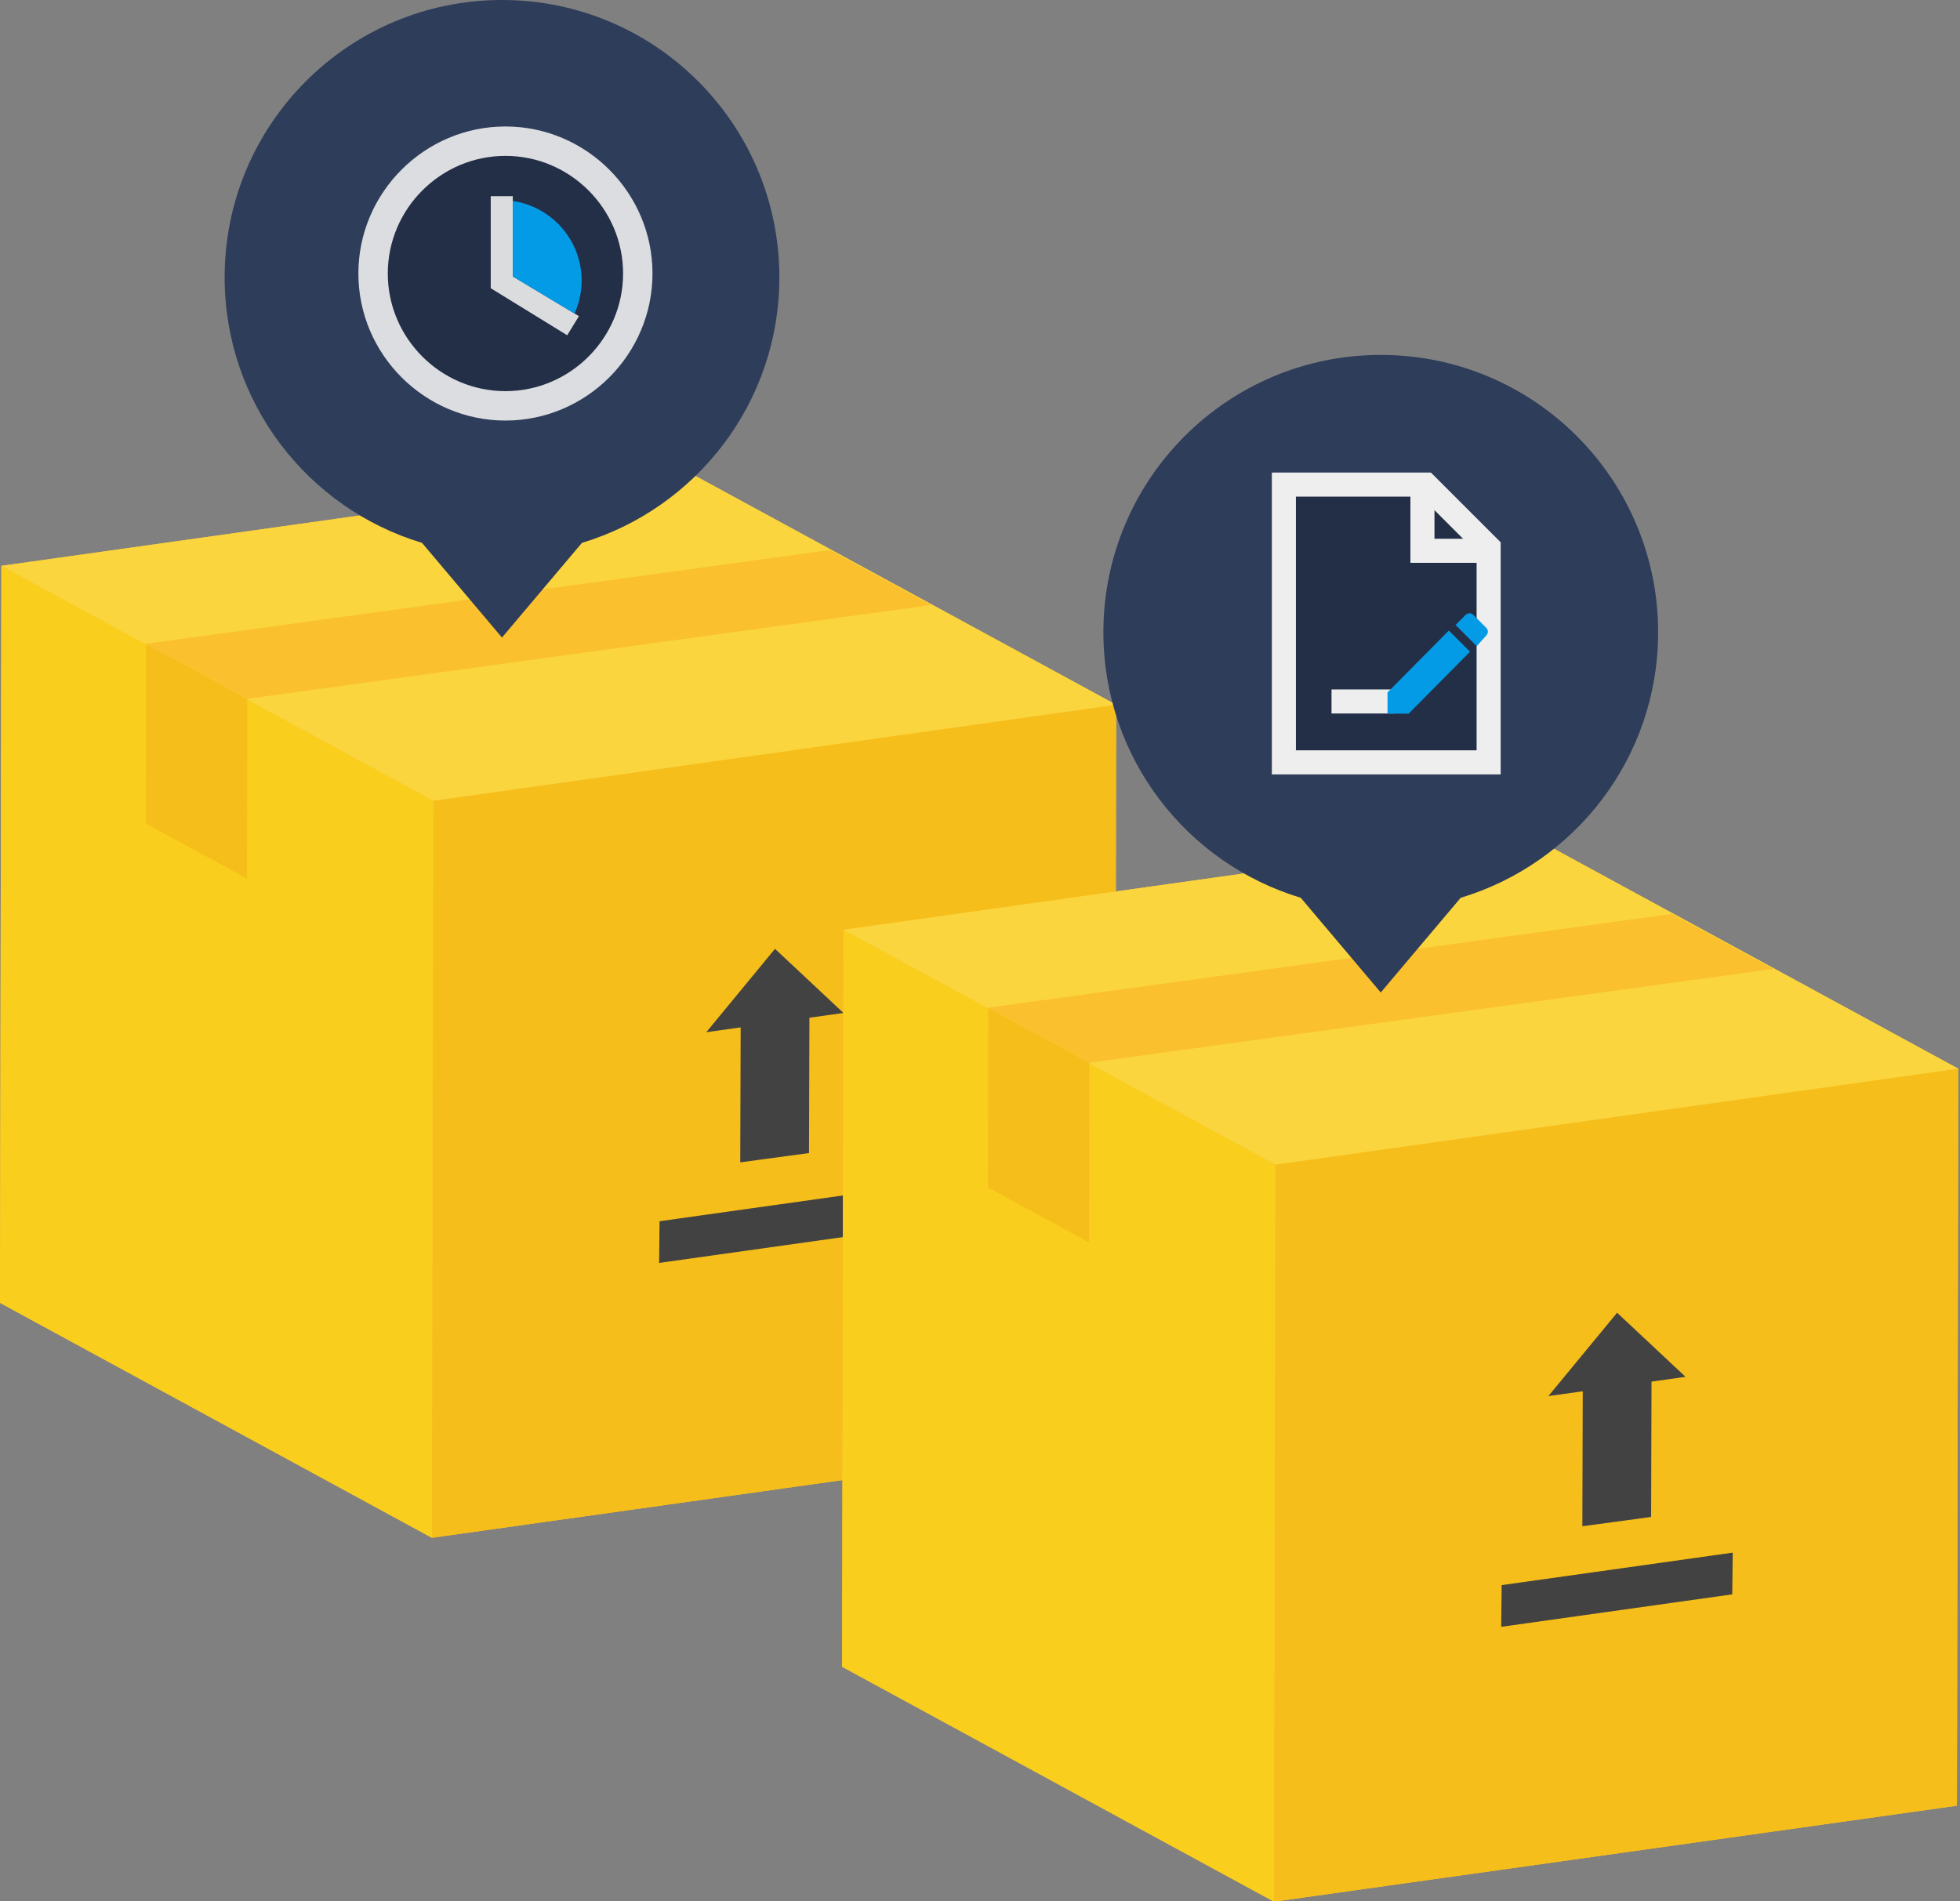 <svg xmlns="http://www.w3.org/2000/svg" width="570" height="553" viewBox="0 0 570 553"><rect x="0" y="0" width="570" height="553" fill="#808080" stroke="none"/><path fill="#FBC02D" d="M199.014 136.658L.397 164.572 0 378.936l125.594 68.324 198.614-27.916.398-214.365z"/><path fill="#F6BE1A" d="M324.606 204.979l-.398 214.365-198.614 27.916.397-214.364z"/><g fill="#424242"><path d="M259.007 345.749l-.134 12.126-67.193 9.444.133-12.129zM245.29 294.61l-39.893 5.605 19.986-24.252z"/><path d="M235.406 291.471l-.127 43.889-19.998 2.707.129-43.883z"/></g><path fill="#F9CE1D" d="M125.594 447.26L0 378.936l.397-214.364 125.594 68.324z"/><path fill="#FAD53E" d="M125.991 232.896L.397 164.572l198.617-27.914 125.592 68.321z"/><path fill="#F6BE1A" d="M71.814 255.523l-29.422-16.004.093-52.279 29.422 16.004z"/><path fill="#FBC02D" d="M71.907 203.244L42.485 187.24l198.917-27.281 29.423 16.008zM443.908 242.496L245.29 270.407l-.396 214.366 125.595 68.322 198.615-27.913.397-214.363z"/><path fill="#F6BE1A" d="M569.501 310.819l-.397 214.363-198.615 27.913.397-214.365z"/><g fill="#424242"><path d="M503.901 451.581l-.133 12.132-67.194 9.442.134-12.129zM490.185 400.446l-39.893 5.605 19.986-24.248z"/><path d="M480.302 397.312l-.129 43.887-19.997 2.709.128-43.887z"/></g><path fill="#F9CE1D" d="M370.489 553.095l-125.595-68.322.396-214.366 125.596 68.323z"/><path fill="#FAD53E" d="M370.886 338.73L245.29 270.407l198.618-27.911 125.593 68.323z"/><path fill="#F6BE1A" d="M316.706 361.358l-29.42-16.003.093-52.277 29.422 16.005z"/><path fill="#FBC02D" d="M316.801 309.083l-29.422-16.005 198.917-27.275 29.424 16.003z"/><path fill="#2E3D5A" d="M145.993 0c-44.541 0-80.667 36.115-80.667 80.665 0 36.454 24.209 67.229 57.396 77.222l23.259 27.545 23.259-27.545c33.207-9.996 57.412-40.768 57.412-77.222C226.652 36.115 190.531 0 145.993 0zM401.552 103.227c-44.541 0-80.666 36.117-80.666 80.666 0 36.455 24.209 67.233 57.396 77.223l23.259 27.545 23.259-27.545c33.207-9.996 57.412-40.768 57.412-77.223 0-44.549-36.12-80.666-80.66-80.666z"/><path fill="#232E47" d="M414.683 140.942h-41.309v80.787h59.547V159.18z"/><path fill="none" stroke="#EEE" stroke-width="7" stroke-miterlimit="10" d="M387.229 204.02h18.32M413.669 141.956v18.239h18.238"/><path fill="none" stroke="#EEE" stroke-width="7" stroke-miterlimit="10" d="M414.683 140.942h-41.309v80.787h59.547V159.18z"/><path fill="#039BE5" d="M403.51 201.39v6.161h6.162l17.837-18-6.161-6.161-17.838 18zm28.702-16.539c.648-.649.648-1.623 0-2.272l-3.729-3.729c-.649-.648-1.622-.648-2.271 0l-2.919 2.92 6.162 6.162 2.757-3.081z"/><path fill="#EEE" fill-opacity=".9" d="M146.988 36.785c-23.521 0-42.764 19.242-42.764 42.766 0 23.521 19.243 42.767 42.764 42.767 23.523 0 42.767-19.246 42.767-42.767 0-23.524-19.244-42.766-42.767-42.766z"/><path fill="#232E47" d="M146.988 113.762c-18.816 0-34.212-15.397-34.212-34.211 0-18.819 15.396-34.214 34.212-34.214 18.817 0 34.214 15.395 34.214 34.214 0 18.813-15.396 34.211-34.214 34.211z"/><path fill="#EEE" fill-opacity=".9" d="M149.129 57.059h-6.416v26.767l22.237 13.686 3.424-5.559-19.245-11.551z"/><path fill="#039BE5" d="M149.129 80.402l17.954 10.775a23.266 23.266 0 0 0 2.062-9.562c0-11.779-8.697-21.499-20.017-23.162v21.949z"/></svg>